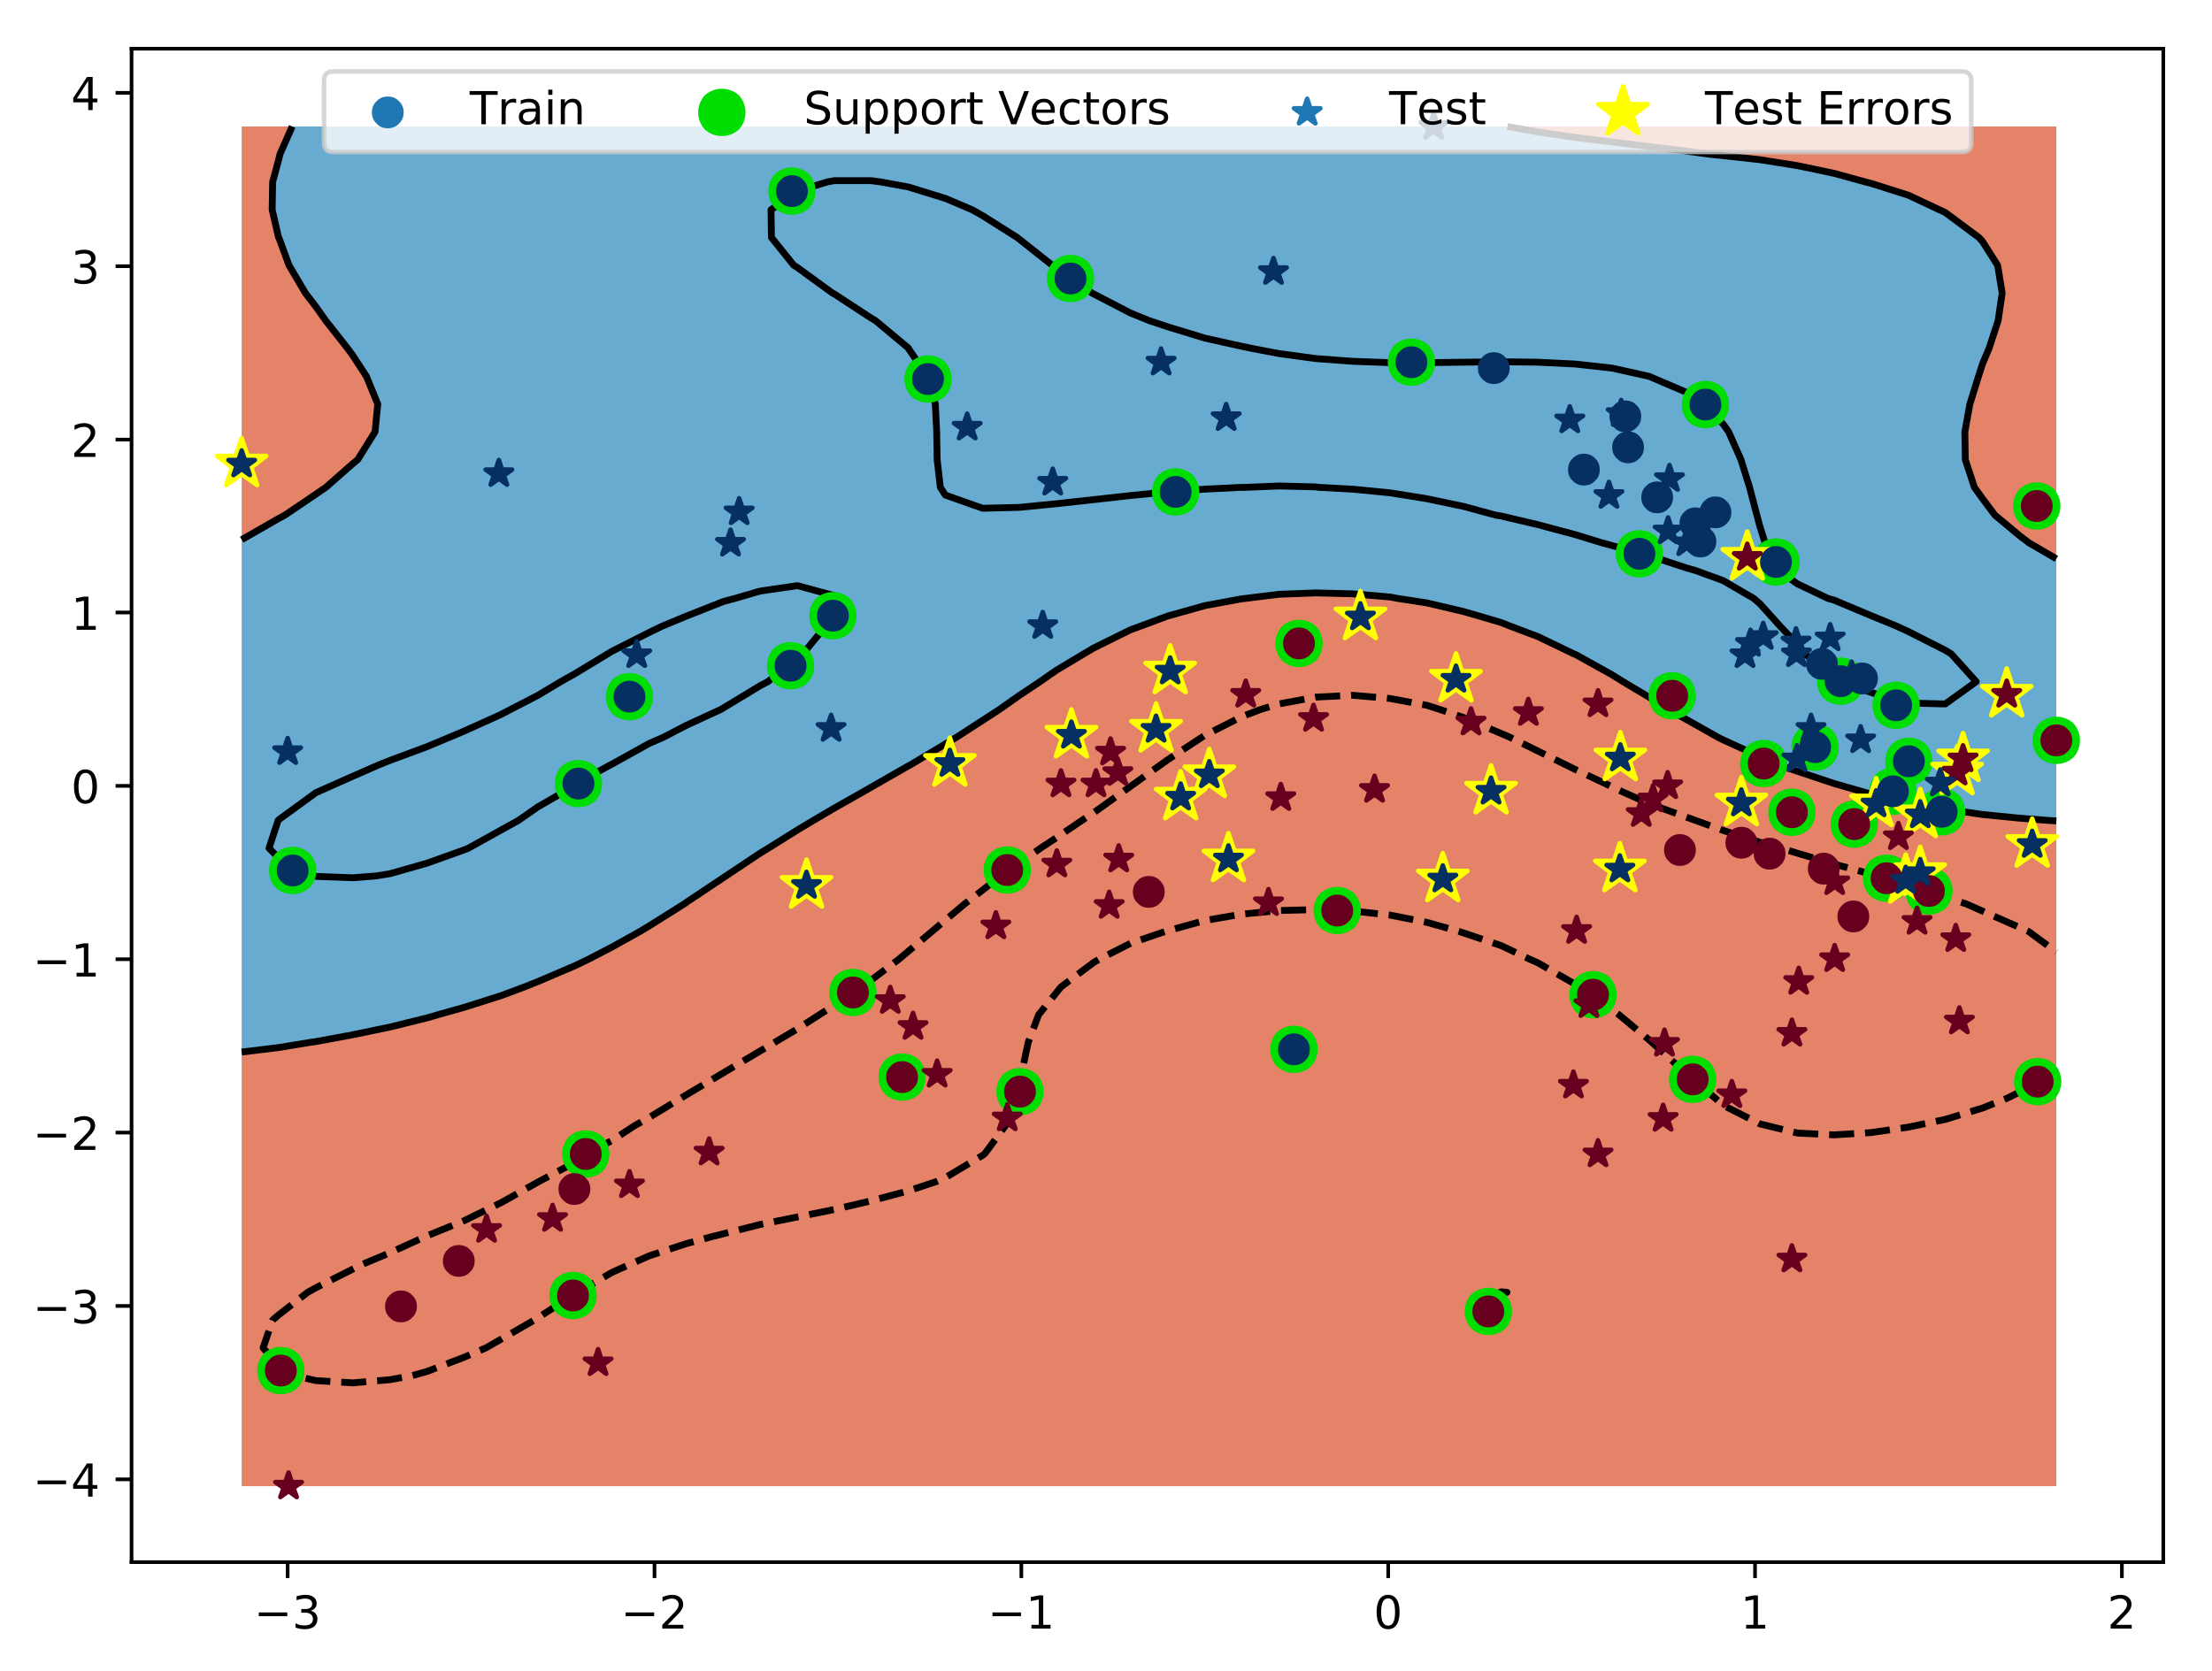 <?xml version="1.0" encoding="utf-8" standalone="no"?>
<!DOCTYPE svg PUBLIC "-//W3C//DTD SVG 1.1//EN" "http://www.w3.org/Graphics/SVG/1.1/DTD/svg11.dtd">
<svg height="367.2pt" version="1.1" viewBox="0 0 486.0 367.2" width="486.0pt" xmlns="http://www.w3.org/2000/svg" xmlns:xlink="http://www.w3.org/1999/xlink">
<defs>
<style type="text/css"> *{stroke-linecap:butt;stroke-linejoin:round;}
</style>
</defs>
<g >
<g >
<path d="M 0 367.2  L 486.0 367.2  L 486.0 0  L 0 0  z " style="fill:#ffffff;"/>
<g >
<path d="M 28.9 343.3  L 475.3 343.3  L 475.3 10.7  L 28.9 10.7  z " style="fill:#ffffff;"/>
<path clip-path="url(#a)" d="M 61.3 326.6  L 69.4 326.6  L 77.5 326.6  L 85.7 326.6  L 93.8 326.6  L 101.9 326.6  L 110.1 326.6  L 118.2 326.6  L 126.4 326.6  L 134.5 326.6  L 142.6 326.6  L 150.8 326.6  L 158.9 326.6  L 167.0 326.6  L 175.2 326.6  L 183.3 326.6  L 191.4 326.6  L 199.6 326.6  L 207.7 326.6  L 215.9 326.6  L 224.0 326.6  L 232.1 326.6  L 240.3 326.6  L 248.4 326.6  L 256.5 326.6  L 264.7 326.6  L 272.8 326.6  L 281.0 326.6  L 289.1 326.6  L 297.2 326.6  L 305.4 326.6  L 313.5 326.6  L 321.6 326.6  L 329.8 326.6  L 337.9 326.6  L 346.1 326.6  L 354.2 326.6  L 362.3 326.6  L 370.5 326.6  L 378.6 326.6  L 386.7 326.6  L 394.9 326.6  L 403.0 326.6  L 411.1 326.6  L 419.3 326.6  L 427.4 326.6  L 435.6 326.6  L 443.7 326.6  L 451.8 326.6  L 451.8 320.6  L 451.8 314.5  L 451.8 308.4  L 451.8 302.3  L 451.8 296.2  L 451.8 290.1  L 451.8 284.0  L 451.8 277.9  L 451.8 271.8  L 451.8 265.7  L 451.8 259.6  L 451.8 253.5  L 451.8 247.4  L 451.8 241.3  L 451.8 235.2  L 451.8 229.1  L 451.8 223.0  L 451.8 216.9  L 451.8 210.8  L 451.8 204.7  L 451.8 198.6  L 451.8 192.5  L 451.8 186.4  L 451.8 180.4  L 450.1 180.3  L 443.7 179.8  L 435.6 179.0  L 427.4 177.8  L 419.3 176.3  L 411.1 174.5  L 410.0 174.2  L 403.0 172.2  L 394.9 169.5  L 390.9 168.1  L 386.7 166.3  L 378.6 162.6  L 377.4 162.0  L 370.5 158.1  L 366.6 155.9  L 362.3 153.2  L 356.6 149.8  L 354.2 148.3  L 346.1 143.8  L 345.8 143.7  L 337.9 139.9  L 331.8 137.6  L 329.8 136.8  L 321.6 134.4  L 313.5 132.5  L 307.0 131.5  L 305.4 131.2  L 297.2 130.5  L 289.1 130.3  L 281.0 130.6  L 273.7 131.5  L 272.8 131.6  L 264.7 133.1  L 256.5 135.4  L 250.6 137.6  L 248.4 138.4  L 240.3 142.4  L 238.1 143.7  L 232.1 147.3  L 228.5 149.8  L 224.0 152.8  L 219.6 155.9  L 215.9 158.3  L 210.2 162.0  L 207.7 163.5  L 200.0 168.1  L 199.6 168.3  L 191.4 173.0  L 189.3 174.2  L 183.3 177.6  L 178.7 180.3  L 175.2 182.4  L 168.8 186.4  L 167.0 187.5  L 159.5 192.5  L 158.9 192.9  L 150.8 198.3  L 150.4 198.6  L 142.6 203.5  L 140.6 204.7  L 134.5 208.1  L 129.3 210.8  L 126.4 212.2  L 118.2 215.7  L 115.2 216.9  L 110.1 218.8  L 101.9 221.4  L 96.2 223.0  L 93.8 223.7  L 85.7 225.7  L 77.5 227.4  L 69.4 228.9  L 68.0 229.1  L 61.3 230.2  L 53.1 231.2  L 53.1 235.2  L 53.1 241.3  L 53.1 247.4  L 53.1 253.5  L 53.1 259.6  L 53.1 265.7  L 53.1 271.8  L 53.1 277.9  L 53.1 284.0  L 53.1 290.1  L 53.1 296.2  L 53.1 302.3  L 53.1 308.4  L 53.1 314.5  L 53.1 320.6  L 53.1 326.6  z " style="fill:#e58368;"/>
<path clip-path="url(#a)" d="M 451.8 122.8  L 451.8 119.3  L 451.8 113.2  L 451.8 107.1  L 451.8 101.0  L 451.8 94.9  L 451.8 88.8  L 451.8 82.7  L 451.8 76.6  L 451.8 70.5  L 451.8 64.4  L 451.8 58.3  L 451.8 52.2  L 451.8 46.1  L 451.8 40.0  L 451.8 33.9  L 451.8 27.8  L 443.7 27.8  L 435.6 27.8  L 427.4 27.8  L 419.3 27.8  L 411.1 27.8  L 403.0 27.8  L 394.9 27.8  L 386.7 27.8  L 378.6 27.8  L 370.5 27.8  L 362.3 27.8  L 354.2 27.8  L 346.1 27.8  L 337.9 27.8  L 331.2 27.8  L 337.9 29.0  L 346.1 30.2  L 354.2 31.2  L 362.3 32.2  L 370.5 33.2  L 375.6 33.9  L 378.6 34.2  L 386.7 35.1  L 394.9 36.4  L 403.0 38.1  L 409.9 40.0  L 411.1 40.3  L 419.3 42.9  L 426.1 46.1  L 427.4 46.7  L 434.8 52.2  L 435.6 53.1  L 438.9 58.3  L 439.9 64.4  L 439.0 70.5  L 437.0 76.6  L 435.6 79.9  L 434.7 82.7  L 432.8 88.8  L 431.7 94.9  L 431.8 101.0  L 433.8 107.1  L 435.6 109.6  L 438.3 113.2  L 443.7 117.7  L 445.8 119.3  z " style="fill:#e58368;"/>
<path clip-path="url(#a)" d="M 61.3 113.9  L 62.6 113.2  L 69.4 108.6  L 71.6 107.1  L 77.5 101.9  L 78.6 101.0  L 82.4 94.9  L 83.0 88.8  L 80.5 82.7  L 77.5 78.1  L 76.4 76.6  L 71.6 70.5  L 69.4 67.4  L 67.1 64.4  L 63.5 58.3  L 61.3 52.3  L 61.2 52.2  L 59.8 46.1  L 59.9 40.0  L 61.3 34.8  L 61.5 33.9  L 64.2 27.8  L 61.3 27.8  L 53.1 27.8  L 53.1 33.9  L 53.1 40.0  L 53.1 46.1  L 53.1 52.2  L 53.1 58.3  L 53.1 64.4  L 53.1 70.5  L 53.1 76.6  L 53.1 82.7  L 53.1 88.8  L 53.1 94.9  L 53.1 101.0  L 53.1 107.1  L 53.1 113.2  L 53.1 118.6  z " style="fill:#e58368;"/>
<path clip-path="url(#a)" d="M 61.3 230.2  L 68.0 229.1  L 69.4 228.9  L 77.5 227.4  L 85.7 225.7  L 93.8 223.7  L 96.2 223.0  L 101.9 221.4  L 110.1 218.8  L 115.2 216.9  L 118.2 215.7  L 126.4 212.2  L 129.3 210.8  L 134.5 208.1  L 140.6 204.7  L 142.6 203.5  L 150.4 198.6  L 150.8 198.3  L 158.9 192.9  L 159.5 192.5  L 167.0 187.5  L 168.8 186.4  L 175.2 182.4  L 178.7 180.3  L 183.3 177.6  L 189.3 174.2  L 191.4 173.0  L 199.6 168.3  L 200.0 168.1  L 207.7 163.5  L 210.2 162.0  L 215.9 158.3  L 219.6 155.9  L 224.0 152.8  L 228.5 149.8  L 232.1 147.3  L 238.1 143.7  L 240.3 142.4  L 248.4 138.4  L 250.6 137.6  L 256.5 135.4  L 264.7 133.1  L 272.8 131.6  L 273.7 131.5  L 281.0 130.6  L 289.1 130.3  L 297.2 130.5  L 305.4 131.2  L 307.0 131.5  L 313.5 132.5  L 321.6 134.4  L 329.8 136.8  L 331.8 137.6  L 337.9 139.9  L 345.8 143.7  L 346.1 143.8  L 354.2 148.3  L 356.6 149.8  L 362.3 153.2  L 366.6 155.9  L 370.5 158.1  L 377.4 162.0  L 378.6 162.6  L 386.7 166.3  L 390.9 168.1  L 394.9 169.5  L 403.0 172.2  L 410.0 174.2  L 411.1 174.5  L 419.3 176.3  L 427.4 177.8  L 435.6 179.0  L 443.7 179.8  L 450.1 180.3  L 451.8 180.4  L 451.8 180.3  L 451.8 174.2  L 451.8 168.1  L 451.8 162.0  L 451.8 155.9  L 451.8 149.8  L 451.8 143.7  L 451.8 137.6  L 451.8 131.5  L 451.8 125.4  L 451.8 122.8  L 445.8 119.3  L 443.7 117.7  L 438.3 113.2  L 435.6 109.6  L 433.8 107.1  L 431.8 101.0  L 431.7 94.9  L 432.8 88.8  L 434.7 82.7  L 435.6 79.9  L 437.0 76.6  L 439.0 70.5  L 439.9 64.4  L 438.9 58.3  L 435.6 53.1  L 434.8 52.2  L 427.4 46.7  L 426.1 46.1  L 419.3 42.9  L 411.1 40.3  L 409.9 40.0  L 403.0 38.1  L 394.9 36.4  L 386.7 35.1  L 378.6 34.2  L 375.6 33.9  L 370.5 33.2  L 362.3 32.2  L 354.2 31.2  L 346.1 30.2  L 337.9 29.0  L 331.2 27.8  L 329.8 27.8  L 321.6 27.8  L 313.5 27.8  L 305.4 27.8  L 297.2 27.8  L 289.1 27.8  L 281.0 27.8  L 272.8 27.8  L 264.7 27.8  L 256.5 27.8  L 248.4 27.8  L 240.3 27.8  L 232.1 27.8  L 224.0 27.8  L 215.9 27.8  L 207.7 27.8  L 199.6 27.8  L 191.4 27.8  L 183.3 27.8  L 175.2 27.8  L 167.0 27.8  L 158.9 27.8  L 150.8 27.8  L 142.6 27.8  L 134.5 27.8  L 126.4 27.8  L 118.2 27.8  L 110.1 27.8  L 101.9 27.8  L 93.8 27.8  L 85.7 27.8  L 77.5 27.8  L 69.4 27.8  L 64.2 27.8  L 61.5 33.9  L 61.3 34.8  L 59.9 40.0  L 59.8 46.1  L 61.2 52.2  L 61.3 52.3  L 63.5 58.3  L 67.1 64.4  L 69.4 67.4  L 71.6 70.5  L 76.4 76.6  L 77.5 78.1  L 80.5 82.7  L 83.0 88.8  L 82.4 94.9  L 78.6 101.0  L 77.5 101.9  L 71.6 107.1  L 69.4 108.6  L 62.6 113.2  L 61.3 113.9  L 53.1 118.6  L 53.1 119.3  L 53.1 125.4  L 53.1 131.5  L 53.1 137.6  L 53.1 143.7  L 53.1 149.8  L 53.1 155.9  L 53.1 162.0  L 53.1 168.1  L 53.1 174.2  L 53.1 180.3  L 53.1 186.4  L 53.1 192.5  L 53.1 198.6  L 53.1 204.7  L 53.1 210.8  L 53.1 216.9  L 53.1 223.0  L 53.1 229.1  L 53.1 231.2  z " style="fill:#68abd0;"/>
<path clip-path="url(#a)" d="M 451.8 234.7  L 451.3 235.2  L 443.7 240.0  L 441.1 241.3  L 435.6 243.5  L 427.4 246.0  L 419.3 247.7  L 411.1 248.9  L 403.0 249.4  L 394.9 249.0  L 386.7 247.0  L 378.6 242.9  L 376.8 241.3  L 370.5 236.0  L 369.7 235.2  L 362.3 228.5  L 355.7 223.0  L 346.1 216.3  L 337.9 211.6  L 336.1 210.8  L 329.8 207.8  L 320.6 204.7  L 313.5 202.7  L 305.4 201.1  L 297.2 200.2  L 289.1 199.9  L 281.0 200.1  L 272.8 200.9  L 264.7 202.3  L 256.0 204.7  L 248.4 207.3  L 241.5 210.8  L 240.3 211.5  L 233.1 216.9  L 228.2 223.0  L 225.9 229.1  L 223.3 241.3  L 220.9 247.4  L 216.4 253.5  L 215.9 253.9  L 207.7 258.8  L 205.9 259.6  L 199.6 261.7  L 191.4 263.9  L 183.3 265.8  L 167.0 269.1  L 156.3 271.8  L 150.8 273.3  L 142.6 276.0  L 134.5 279.6  L 126.4 284.3  L 117.4 290.1  L 106.8 296.2  L 101.9 298.3  L 93.8 301.4  L 90.6 302.3  L 85.7 303.2  L 77.5 303.9  L 69.4 303.4  L 64.5 302.3  L 61.3 300.3  L 57.8 296.2  L 59.9 290.1  L 61.3 288.9  L 67.6 284.0  L 69.4 283.0  L 79.5 277.9  L 85.7 275.3  L 93.8 271.6  L 101.9 268.3  L 107.2 265.7  L 110.1 264.3  L 118.5 259.6  L 126.4 255.4  L 129.1 253.5  L 134.5 250.6  L 139.4 247.4  L 142.6 245.6  L 150.8 240.6  L 175.2 226.1  L 183.3 220.9  L 189.4 216.9  L 197.5 210.8  L 212.0 198.6  L 215.9 195.6  L 219.8 192.5  L 224.0 189.7  L 228.6 186.4  L 232.1 184.1  L 237.7 180.3  L 240.3 178.6  L 256.5 167.0  L 264.7 161.6  L 272.8 157.5  L 277.0 155.9  L 281.0 154.7  L 289.1 153.2  L 297.2 152.8  L 305.4 153.5  L 313.5 155.0  L 316.3 155.9  L 321.6 157.7  L 331.7 162.0  L 346.1 169.1  L 356.9 174.2  L 362.3 176.6  L 378.6 182.5  L 386.7 185.1  L 391.3 186.4  L 394.9 187.5  L 403.0 189.9  L 412.6 192.5  L 419.3 194.7  L 431.9 198.6  L 445.7 204.7  L 451.8 209.2  L 451.8 209.2  " style="fill:none;stroke:#000000;stroke-dasharray:5.5,2.4;stroke-dashoffset:0;stroke-width:1.5;"/>
<path clip-path="url(#a)" d="M 329.8 284.3  L 329.6 284.0  L 329.8 283.9  L 331.1 284.0  L 329.8 284.3  " style="fill:none;stroke:#000000;stroke-dasharray:5.5,2.4;stroke-dashoffset:0;stroke-width:1.5;"/>
<path clip-path="url(#a)" d="M 53.1 231.2  L 61.3 230.2  L 68.0 229.1  L 69.4 228.9  L 77.5 227.4  L 85.7 225.7  L 93.8 223.7  L 96.2 223.0  L 101.9 221.4  L 110.1 218.8  L 115.2 216.9  L 118.2 215.7  L 126.4 212.2  L 129.3 210.8  L 134.5 208.1  L 140.6 204.7  L 142.6 203.5  L 150.4 198.6  L 150.8 198.3  L 158.9 192.9  L 159.5 192.5  L 167.0 187.5  L 168.8 186.4  L 175.2 182.4  L 178.7 180.3  L 183.3 177.6  L 189.3 174.2  L 191.4 173.0  L 199.6 168.3  L 200.0 168.1  L 207.7 163.5  L 210.2 162.0  L 215.9 158.3  L 219.6 155.9  L 224.0 152.8  L 228.5 149.8  L 232.1 147.3  L 238.1 143.7  L 240.3 142.4  L 248.4 138.4  L 250.6 137.6  L 256.5 135.4  L 264.7 133.1  L 272.8 131.6  L 273.7 131.5  L 281.0 130.6  L 289.1 130.3  L 297.2 130.5  L 305.4 131.2  L 307.0 131.5  L 313.5 132.5  L 321.6 134.4  L 329.8 136.8  L 331.8 137.6  L 337.9 139.9  L 345.8 143.7  L 346.1 143.8  L 354.2 148.3  L 356.6 149.8  L 362.3 153.2  L 366.6 155.9  L 370.5 158.1  L 377.4 162.0  L 378.6 162.6  L 386.7 166.3  L 390.9 168.1  L 394.9 169.5  L 403.0 172.2  L 410.0 174.2  L 411.1 174.5  L 419.3 176.3  L 427.4 177.8  L 435.6 179.0  L 443.7 179.8  L 450.1 180.3  L 451.8 180.4  " style="fill:none;stroke:#000000;stroke-width:1.5;"/>
<path clip-path="url(#a)" d="M 451.8 122.8  L 445.8 119.3  L 443.7 117.7  L 438.3 113.2  L 435.6 109.6  L 433.8 107.1  L 431.8 101.0  L 431.7 94.9  L 432.8 88.8  L 434.7 82.7  L 435.6 79.9  L 437.0 76.6  L 439.0 70.5  L 439.9 64.4  L 438.9 58.3  L 435.6 53.1  L 434.8 52.2  L 427.4 46.7  L 426.1 46.1  L 419.3 42.9  L 411.1 40.3  L 409.9 40.0  L 403.0 38.1  L 394.9 36.4  L 386.7 35.1  L 378.6 34.2  L 375.6 33.9  L 370.5 33.2  L 362.3 32.2  L 354.2 31.2  L 346.1 30.2  L 337.9 29.0  L 331.2 27.8  " style="fill:none;stroke:#000000;stroke-width:1.5;"/>
<path clip-path="url(#a)" d="M 64.2 27.8  L 61.5 33.9  L 61.3 34.8  L 59.9 40.0  L 59.8 46.1  L 61.2 52.2  L 61.3 52.3  L 63.5 58.3  L 67.1 64.4  L 69.4 67.4  L 71.6 70.5  L 76.4 76.6  L 77.5 78.1  L 80.5 82.7  L 83.0 88.8  L 82.4 94.9  L 78.6 101.0  L 77.5 101.9  L 71.6 107.1  L 69.4 108.6  L 62.6 113.2  L 61.3 113.9  L 53.1 118.6  " style="fill:none;stroke:#000000;stroke-width:1.5;"/>
<path clip-path="url(#a)" d="M 69.4 192.6  L 77.5 192.9  L 82.6 192.5  L 85.7 192.0  L 93.8 189.7  L 101.9 186.8  L 102.9 186.4  L 110.1 182.4  L 113.9 180.3  L 118.2 177.3  L 123.6 174.2  L 126.4 172.3  L 134.1 168.1  L 134.5 167.9  L 142.6 163.4  L 145.8 162.0  L 150.8 159.4  L 158.4 155.9  L 158.9 155.6  L 167.0 150.7  L 168.7 149.8  L 175.2 144.6  L 176.4 143.7  L 181.4 137.6  L 183.3 132.2  L 183.6 131.5  L 183.3 130.9  L 175.2 128.7  L 167.0 129.9  L 161.5 131.5  L 158.9 132.2  L 150.8 135.4  L 145.5 137.6  L 142.6 139.0  L 134.5 143.1  L 133.5 143.7  L 126.4 148.0  L 123.2 149.8  L 118.2 152.8  L 112.2 155.9  L 110.1 157.0  L 101.9 160.7  L 98.8 162.0  L 93.8 164.1  L 85.7 167.1  L 83.2 168.1  L 77.5 170.6  L 69.4 174.2  L 69.4 174.2  L 61.3 180.1  L 61.1 180.3  L 59.1 186.4  L 61.3 188.6  L 68.6 192.5  L 69.4 192.6  " style="fill:none;stroke:#000000;stroke-width:1.5;"/>
<path clip-path="url(#a)" d="M 411.1 152.2  L 419.3 154.5  L 427.4 154.7  L 434.2 149.8  L 428.7 143.7  L 427.4 142.9  L 419.3 138.8  L 416.7 137.6  L 411.1 135.3  L 403.0 131.9  L 401.6 131.5  L 394.9 128.3  L 390.8 125.4  L 387.8 119.3  L 386.7 115.8  L 386.0 113.2  L 384.4 107.1  L 382.5 101.0  L 379.8 94.9  L 378.6 93.2  L 374.3 88.8  L 370.5 86.2  L 362.3 82.7  L 362.3 82.7  L 354.2 80.9  L 346.1 80.0  L 337.9 79.6  L 329.8 79.5  L 321.6 79.6  L 313.5 79.7  L 305.4 79.7  L 297.2 79.4  L 289.1 78.8  L 281.0 77.7  L 275.2 76.6  L 272.8 76.1  L 264.7 74.3  L 256.5 71.8  L 252.6 70.5  L 248.4 68.8  L 240.3 64.6  L 239.9 64.4  L 232.1 59.0  L 231.2 58.3  L 224.0 52.6  L 223.5 52.2  L 215.9 47.4  L 213.6 46.1  L 207.7 43.6  L 199.6 41.1  L 193.6 40.0  L 191.4 39.7  L 183.3 39.7  L 181.7 40.0  L 175.2 42.0  L 169.4 46.1  L 169.5 52.2  L 174.4 58.3  L 175.2 58.8  L 182.9 64.4  L 183.3 64.6  L 191.4 69.9  L 192.4 70.5  L 199.6 76.5  L 199.6 76.6  L 203.8 82.7  L 205.5 88.8  L 205.8 94.9  L 205.9 101.0  L 206.6 107.1  L 207.7 108.8  L 215.9 111.7  L 224.0 111.5  L 232.1 110.7  L 240.3 109.8  L 248.4 108.9  L 256.5 108.1  L 264.7 107.5  L 272.8 107.1  L 273.7 107.1  L 281.0 106.8  L 289.1 107.0  L 289.7 107.1  L 297.2 107.5  L 305.4 108.3  L 313.5 109.6  L 321.6 111.3  L 328.6 113.2  L 329.8 113.4  L 337.9 115.3  L 346.1 117.5  L 352.0 119.3  L 354.2 119.9  L 362.3 122.1  L 370.5 124.8  L 372.6 125.4  L 378.6 127.6  L 385.3 131.5  L 386.7 132.7  L 391.1 137.6  L 394.9 141.6  L 396.5 143.7  L 403.0 148.4  L 404.9 149.8  L 411.1 152.2  " style="fill:none;stroke:#000000;stroke-width:1.5;"/>
<defs>
<path d="M 0 4.7  C 1.3 4.7 2.5 4.2 3.4 3.4  C 4.2 2.5 4.7 1.3 4.7 0  C 4.7 -1.3 4.2 -2.5 3.4 -3.4  C 2.5 -4.2 1.3 -4.7 0 -4.7  C -1.3 -4.7 -2.5 -4.2 -3.4 -3.4  C -4.2 -2.5 -4.7 -1.3 -4.7 0  C -4.7 1.3 -4.2 2.5 -3.4 3.4  C -2.5 4.2 -1.3 4.7 0 4.7  z " id="d" style="stroke:#00dd00;"/>
</defs>
<g clip-path="url(#a)">
<use style="fill:#00dd00;stroke:#00dd00;" x="447.5" xlink:href="#d" y="111.2"/>
<use style="fill:#00dd00;stroke:#00dd00;" x="404.4" xlink:href="#d" y="149.7"/>
<use style="fill:#00dd00;stroke:#00dd00;" x="451.8" xlink:href="#d" y="162.7"/>
<use style="fill:#00dd00;stroke:#00dd00;" x="224.1" xlink:href="#d" y="239.9"/>
<use style="fill:#00dd00;stroke:#00dd00;" x="398.8" xlink:href="#d" y="164.2"/>
<use style="fill:#00dd00;stroke:#00dd00;" x="310.1" xlink:href="#d" y="79.6"/>
<use style="fill:#00dd00;stroke:#00dd00;" x="128.7" xlink:href="#d" y="253.6"/>
<use style="fill:#00dd00;stroke:#00dd00;" x="415.9" xlink:href="#d" y="173.9"/>
<use style="fill:#00dd00;stroke:#00dd00;" x="61.7" xlink:href="#d" y="301.2"/>
<use style="fill:#00dd00;stroke:#00dd00;" x="407.4" xlink:href="#d" y="181.1"/>
<use style="fill:#00dd00;stroke:#00dd00;" x="221.3" xlink:href="#d" y="191.2"/>
<use style="fill:#00dd00;stroke:#00dd00;" x="198.2" xlink:href="#d" y="236.7"/>
<use style="fill:#00dd00;stroke:#00dd00;" x="447.7" xlink:href="#d" y="237.7"/>
<use style="fill:#00dd00;stroke:#00dd00;" x="414.5" xlink:href="#d" y="193.0"/>
<use style="fill:#00dd00;stroke:#00dd00;" x="173.7" xlink:href="#d" y="146.3"/>
<use style="fill:#00dd00;stroke:#00dd00;" x="419.4" xlink:href="#d" y="167.3"/>
<use style="fill:#00dd00;stroke:#00dd00;" x="374.7" xlink:href="#d" y="88.9"/>
<use style="fill:#00dd00;stroke:#00dd00;" x="203.9" xlink:href="#d" y="83.3"/>
<use style="fill:#00dd00;stroke:#00dd00;" x="138.3" xlink:href="#d" y="153.1"/>
<use style="fill:#00dd00;stroke:#00dd00;" x="387.5" xlink:href="#d" y="167.8"/>
<use style="fill:#00dd00;stroke:#00dd00;" x="327.0" xlink:href="#d" y="288.2"/>
<use style="fill:#00dd00;stroke:#00dd00;" x="423.8" xlink:href="#d" y="195.8"/>
<use style="fill:#00dd00;stroke:#00dd00;" x="235.2" xlink:href="#d" y="61.2"/>
<use style="fill:#00dd00;stroke:#00dd00;" x="64.3" xlink:href="#d" y="191.3"/>
<use style="fill:#00dd00;stroke:#00dd00;" x="416.6" xlink:href="#d" y="155.0"/>
<use style="fill:#00dd00;stroke:#00dd00;" x="393.7" xlink:href="#d" y="178.5"/>
<use style="fill:#00dd00;stroke:#00dd00;" x="426.6" xlink:href="#d" y="178.4"/>
<use style="fill:#00dd00;stroke:#00dd00;" x="127.1" xlink:href="#d" y="172.2"/>
<use style="fill:#00dd00;stroke:#00dd00;" x="360.2" xlink:href="#d" y="121.7"/>
<use style="fill:#00dd00;stroke:#00dd00;" x="390.2" xlink:href="#d" y="123.5"/>
<use style="fill:#00dd00;stroke:#00dd00;" x="125.9" xlink:href="#d" y="284.7"/>
<use style="fill:#00dd00;stroke:#00dd00;" x="293.8" xlink:href="#d" y="200.1"/>
<use style="fill:#00dd00;stroke:#00dd00;" x="174.0" xlink:href="#d" y="42.0"/>
<use style="fill:#00dd00;stroke:#00dd00;" x="371.9" xlink:href="#d" y="237.2"/>
<use style="fill:#00dd00;stroke:#00dd00;" x="258.3" xlink:href="#d" y="108.1"/>
<use style="fill:#00dd00;stroke:#00dd00;" x="367.4" xlink:href="#d" y="152.9"/>
<use style="fill:#00dd00;stroke:#00dd00;" x="285.4" xlink:href="#d" y="141.4"/>
<use style="fill:#00dd00;stroke:#00dd00;" x="187.4" xlink:href="#d" y="218.1"/>
<use style="fill:#00dd00;stroke:#00dd00;" x="284.3" xlink:href="#d" y="230.6"/>
<use style="fill:#00dd00;stroke:#00dd00;" x="183.0" xlink:href="#d" y="135.3"/>
<use style="fill:#00dd00;stroke:#00dd00;" x="350.0" xlink:href="#d" y="218.6"/>
</g>
</g>
<g >
<defs>
<path d="M 0 -5.7  L -1.3 -1.8  L -5.4 -1.8  L -2.1 0.7  L -3.4 4.6  L -0 2.2  L 3.4 4.6  L 2.1 0.7  L 5.4 -1.8  L 1.3 -1.8  z " id="e" style="stroke:#ffff00;"/>
</defs>
<g clip-path="url(#a)">
<use style="fill:#ffff00;stroke:#ffff00;" x="265.7" xlink:href="#e" y="170.3"/>
<use style="fill:#ffff00;stroke:#ffff00;" x="446.5" xlink:href="#e" y="185.6"/>
<use style="fill:#ffff00;stroke:#ffff00;" x="259.4" xlink:href="#e" y="175.2"/>
<use style="fill:#ffff00;stroke:#ffff00;" x="418.7" xlink:href="#e" y="193.5"/>
<use style="fill:#ffff00;stroke:#ffff00;" x="421.9" xlink:href="#e" y="191.8"/>
<use style="fill:#ffff00;stroke:#ffff00;" x="440.9" xlink:href="#e" y="152.6"/>
<use style="fill:#ffff00;stroke:#ffff00;" x="383.9" xlink:href="#e" y="122.5"/>
<use style="fill:#ffff00;stroke:#ffff00;" x="319.9" xlink:href="#e" y="149.3"/>
<use style="fill:#ffff00;stroke:#ffff00;" x="382.6" xlink:href="#e" y="176.5"/>
<use style="fill:#ffff00;stroke:#ffff00;" x="208.7" xlink:href="#e" y="167.8"/>
<use style="fill:#ffff00;stroke:#ffff00;" x="355.9" xlink:href="#e" y="191.0"/>
<use style="fill:#ffff00;stroke:#ffff00;" x="53.1" xlink:href="#e" y="102.0"/>
<use style="fill:#ffff00;stroke:#ffff00;" x="356.0" xlink:href="#e" y="166.6"/>
<use style="fill:#ffff00;stroke:#ffff00;" x="257.1" xlink:href="#e" y="147.5"/>
<use style="fill:#ffff00;stroke:#ffff00;" x="269.9" xlink:href="#e" y="188.8"/>
<use style="fill:#ffff00;stroke:#ffff00;" x="298.9" xlink:href="#e" y="135.6"/>
<use style="fill:#ffff00;stroke:#ffff00;" x="412.2" xlink:href="#e" y="176.7"/>
<use style="fill:#ffff00;stroke:#ffff00;" x="430.0" xlink:href="#e" y="169.7"/>
<use style="fill:#ffff00;stroke:#ffff00;" x="235.4" xlink:href="#e" y="161.6"/>
<use style="fill:#ffff00;stroke:#ffff00;" x="421.9" xlink:href="#e" y="179.1"/>
<use style="fill:#ffff00;stroke:#ffff00;" x="317.0" xlink:href="#e" y="193.2"/>
<use style="fill:#ffff00;stroke:#ffff00;" x="327.6" xlink:href="#e" y="173.9"/>
<use style="fill:#ffff00;stroke:#ffff00;" x="177.2" xlink:href="#e" y="194.6"/>
<use style="fill:#ffff00;stroke:#ffff00;" x="431.3" xlink:href="#e" y="166.8"/>
<use style="fill:#ffff00;stroke:#ffff00;" x="254.0" xlink:href="#e" y="160.3"/>
</g>
</g>
<g >
<g >
<g >
<defs>
<path d="M 0 0  L 0 3.5  " id="i" style="stroke:#000000;stroke-width:0.8;"/>
</defs>
<g>
<use style="stroke:#000000;stroke-width:0.8;" x="63.2" xlink:href="#i" y="343.3"/>
</g>
</g>
<g >
<defs>
<path d="M 10.6 35.5  L 73.2 35.5  L 73.2 27.2  L 10.6 27.2  z " id="g" />
<path d="M 40.6 39.3  Q 47.7 37.8 51.6 33  Q 55.6 28.2 55.6 21.2  Q 55.6 10.4 48.2 4.5  Q 40.8 -1.4 27.1 -1.4  Q 22.5 -1.4 17.7 -0.5  Q 12.8 0.4 7.6 2.2  L 7.6 11.7  Q 11.7 9.3 16.6 8.1  Q 21.5 6.9 26.8 6.9  Q 36.1 6.9 40.9 10.5  Q 45.8 14.2 45.8 21.2  Q 45.8 27.6 41.3 31.3  Q 36.8 34.9 28.7 34.9  L 20.2 34.9  L 20.2 43.0  L 29.1 43.0  Q 36.4 43.0 40.2 45.9  Q 44.1 48.8 44.1 54.3  Q 44.1 59.9 40.1 62.9  Q 36.1 65.9 28.7 65.9  Q 24.7 65.9 20.0 65.0  Q 15.4 64.2 9.8 62.3  L 9.8 71.1  Q 15.4 72.7 20.3 73.4  Q 25.2 74.2 29.6 74.2  Q 40.8 74.2 47.4 69.1  Q 53.9 64.0 53.9 55.3  Q 53.9 49.3 50.4 45.1  Q 47.0 40.9 40.6 39.3  z " id="p" />
</defs>
<g transform="translate(55.8 357.9)scale(0.1 -0.1)">
<use xlink:href="#g"/>
<use x="83.8" xlink:href="#p"/>
</g>
</g>
</g>
<g >
<g >
<g>
<use style="stroke:#000000;stroke-width:0.8;" x="143.8" xlink:href="#i" y="343.3"/>
</g>
</g>
<g >
<defs>
<path d="M 19.2 8.3  L 53.6 8.3  L 53.6 0  L 7.3 0  L 7.3 8.3  Q 12.9 14.1 22.6 23.9  Q 32.3 33.7 34.8 36.5  Q 39.5 41.8 41.4 45.5  Q 43.3 49.2 43.3 52.8  Q 43.3 58.6 39.2 62.2  Q 35.2 65.9 28.6 65.9  Q 24.0 65.9 18.8 64.3  Q 13.7 62.7 7.8 59.4  L 7.8 69.4  Q 13.8 71.8 18.9 73  Q 24.1 74.2 28.4 74.2  Q 39.8 74.2 46.5 68.5  Q 53.2 62.9 53.2 53.4  Q 53.2 48.9 51.5 44.9  Q 49.9 40.9 45.4 35.4  Q 44.2 34.0 37.6 27.2  Q 31.1 20.5 19.2 8.3  z " id="m" />
</defs>
<g transform="translate(136.4 357.9)scale(0.1 -0.1)">
<use xlink:href="#g"/>
<use x="83.8" xlink:href="#m"/>
</g>
</g>
</g>
<g >
<g >
<g>
<use style="stroke:#000000;stroke-width:0.8;" x="224.4" xlink:href="#i" y="343.3"/>
</g>
</g>
<g >
<defs>
<path d="M 12.4 8.3  L 28.5 8.3  L 28.5 63.9  L 11.0 60.4  L 11.0 69.4  L 28.4 72.9  L 38.3 72.9  L 38.3 8.3  L 54.4 8.3  L 54.4 0  L 12.4 0  z " id="l" />
</defs>
<g transform="translate(217.0 357.9)scale(0.1 -0.1)">
<use xlink:href="#g"/>
<use x="83.8" xlink:href="#l"/>
</g>
</g>
</g>
<g >
<g >
<g>
<use style="stroke:#000000;stroke-width:0.8;" x="305.0" xlink:href="#i" y="343.3"/>
</g>
</g>
<g >
<defs>
<path d="M 31.8 66.4  Q 24.2 66.4 20.3 58.9  Q 16.5 51.4 16.5 36.4  Q 16.5 21.4 20.3 13.9  Q 24.2 6.4 31.8 6.4  Q 39.5 6.4 43.3 13.9  Q 47.1 21.4 47.1 36.4  Q 47.1 51.4 43.3 58.9  Q 39.5 66.4 31.8 66.4  z M 31.8 74.2  Q 44.0 74.2 50.5 64.5  Q 57.0 54.8 57.0 36.4  Q 57.0 18.0 50.5 8.3  Q 44.0 -1.4 31.8 -1.4  Q 19.5 -1.4 13.1 8.3  Q 6.6 18.0 6.6 36.4  Q 6.6 54.8 13.1 64.5  Q 19.5 74.2 31.8 74.2  z " id="t" />
</defs>
<g transform="translate(301.8 357.9)scale(0.1 -0.1)">
<use xlink:href="#t"/>
</g>
</g>
</g>
<g >
<g >
<g>
<use style="stroke:#000000;stroke-width:0.8;" x="385.6" xlink:href="#i" y="343.3"/>
</g>
</g>
<g >
<g transform="translate(382.4 357.9)scale(0.1 -0.1)">
<use xlink:href="#l"/>
</g>
</g>
</g>
<g >
<g >
<g>
<use style="stroke:#000000;stroke-width:0.8;" x="466.2" xlink:href="#i" y="343.3"/>
</g>
</g>
<g >
<g transform="translate(463.0 357.9)scale(0.1 -0.1)">
<use xlink:href="#m"/>
</g>
</g>
</g>
</g>
<g >
<g >
<g >
<defs>
<path d="M 0 0  L -3.5 0  " id="f" style="stroke:#000000;stroke-width:0.8;"/>
</defs>
<g>
<use style="stroke:#000000;stroke-width:0.8;" x="28.9" xlink:href="#f" y="325.1"/>
</g>
</g>
<g >
<defs>
<path d="M 37.8 64.3  L 12.9 25.4  L 37.8 25.4  z M 35.2 72.9  L 47.6 72.9  L 47.6 25.4  L 58.0 25.4  L 58.0 17.2  L 47.6 17.2  L 47.6 0  L 37.8 0  L 37.8 17.2  L 4.9 17.2  L 4.9 26.7  z " id="u" />
</defs>
<g transform="translate(7.2 328.9)scale(0.1 -0.1)">
<use xlink:href="#g"/>
<use x="83.8" xlink:href="#u"/>
</g>
</g>
</g>
<g >
<g >
<g>
<use style="stroke:#000000;stroke-width:0.8;" x="28.9" xlink:href="#f" y="287.0"/>
</g>
</g>
<g >
<g transform="translate(7.2 290.8)scale(0.1 -0.1)">
<use xlink:href="#g"/>
<use x="83.8" xlink:href="#p"/>
</g>
</g>
</g>
<g >
<g >
<g>
<use style="stroke:#000000;stroke-width:0.8;" x="28.9" xlink:href="#f" y="248.9"/>
</g>
</g>
<g >
<g transform="translate(7.2 252.7)scale(0.1 -0.1)">
<use xlink:href="#g"/>
<use x="83.8" xlink:href="#m"/>
</g>
</g>
</g>
<g >
<g >
<g>
<use style="stroke:#000000;stroke-width:0.8;" x="28.9" xlink:href="#f" y="210.8"/>
</g>
</g>
<g >
<g transform="translate(7.2 214.6)scale(0.1 -0.1)">
<use xlink:href="#g"/>
<use x="83.8" xlink:href="#l"/>
</g>
</g>
</g>
<g >
<g >
<g>
<use style="stroke:#000000;stroke-width:0.8;" x="28.9" xlink:href="#f" y="172.7"/>
</g>
</g>
<g >
<g transform="translate(15.6 176.5)scale(0.1 -0.1)">
<use xlink:href="#t"/>
</g>
</g>
</g>
<g >
<g >
<g>
<use style="stroke:#000000;stroke-width:0.8;" x="28.9" xlink:href="#f" y="134.6"/>
</g>
</g>
<g >
<g transform="translate(15.6 138.4)scale(0.1 -0.1)">
<use xlink:href="#l"/>
</g>
</g>
</g>
<g >
<g >
<g>
<use style="stroke:#000000;stroke-width:0.8;" x="28.9" xlink:href="#f" y="96.6"/>
</g>
</g>
<g >
<g transform="translate(15.6 100.4)scale(0.1 -0.1)">
<use xlink:href="#m"/>
</g>
</g>
</g>
<g >
<g >
<g>
<use style="stroke:#000000;stroke-width:0.8;" x="28.9" xlink:href="#f" y="58.5"/>
</g>
</g>
<g >
<g transform="translate(15.6 62.3)scale(0.1 -0.1)">
<use xlink:href="#p"/>
</g>
</g>
</g>
<g >
<g >
<g>
<use style="stroke:#000000;stroke-width:0.8;" x="28.9" xlink:href="#f" y="20.4"/>
</g>
</g>
<g >
<g transform="translate(15.6 24.2)scale(0.1 -0.1)">
<use xlink:href="#u"/>
</g>
</g>
</g>
</g>
<g >
<defs>
<path d="M 0 3  C 0.8 3 1.6 2.7 2.1 2.1  C 2.7 1.6 3 0.8 3 0  C 3 -0.8 2.7 -1.6 2.1 -2.1  C 1.6 -2.7 0.8 -3 0 -3  C -0.8 -3 -1.6 -2.7 -2.1 -2.1  C -2.7 -1.6 -3 -0.8 -3 0  C -3 0.8 -2.7 1.6 -2.1 2.1  C -1.6 2.7 -0.8 3 0 3  z " id="c" />
</defs>
<g clip-path="url(#a)">
<use style="fill:#67001f;stroke:#67001f;" x="447.5" xlink:href="#c" y="111.2"/>
<use style="fill:#053061;stroke:#053061;" x="372.5" xlink:href="#c" y="115.0"/>
<use style="fill:#67001f;stroke:#67001f;" x="388.8" xlink:href="#c" y="187.6"/>
<use style="fill:#67001f;stroke:#67001f;" x="400.7" xlink:href="#c" y="190.9"/>
<use style="fill:#053061;stroke:#053061;" x="404.4" xlink:href="#c" y="149.7"/>
<use style="fill:#67001f;stroke:#67001f;" x="451.8" xlink:href="#c" y="162.7"/>
<use style="fill:#67001f;stroke:#67001f;" x="224.1" xlink:href="#c" y="239.9"/>
<use style="fill:#053061;stroke:#053061;" x="398.8" xlink:href="#c" y="164.2"/>
<use style="fill:#053061;stroke:#053061;" x="310.1" xlink:href="#c" y="79.6"/>
<use style="fill:#67001f;stroke:#67001f;" x="128.7" xlink:href="#c" y="253.6"/>
<use style="fill:#053061;stroke:#053061;" x="415.9" xlink:href="#c" y="173.9"/>
<use style="fill:#67001f;stroke:#67001f;" x="61.7" xlink:href="#c" y="301.2"/>
<use style="fill:#67001f;stroke:#67001f;" x="407.4" xlink:href="#c" y="181.1"/>
<use style="fill:#67001f;stroke:#67001f;" x="221.3" xlink:href="#c" y="191.2"/>
<use style="fill:#053061;stroke:#053061;" x="400.3" xlink:href="#c" y="145.9"/>
<use style="fill:#67001f;stroke:#67001f;" x="198.2" xlink:href="#c" y="236.7"/>
<use style="fill:#67001f;stroke:#67001f;" x="447.7" xlink:href="#c" y="237.7"/>
<use style="fill:#67001f;stroke:#67001f;" x="414.5" xlink:href="#c" y="193.0"/>
<use style="fill:#67001f;stroke:#67001f;" x="407.2" xlink:href="#c" y="201.4"/>
<use style="fill:#053061;stroke:#053061;" x="173.7" xlink:href="#c" y="146.3"/>
<use style="fill:#67001f;stroke:#67001f;" x="252.4" xlink:href="#c" y="196.0"/>
<use style="fill:#053061;stroke:#053061;" x="419.4" xlink:href="#c" y="167.3"/>
<use style="fill:#67001f;stroke:#67001f;" x="100.8" xlink:href="#c" y="277.1"/>
<use style="fill:#053061;stroke:#053061;" x="374.7" xlink:href="#c" y="88.9"/>
<use style="fill:#053061;stroke:#053061;" x="203.9" xlink:href="#c" y="83.3"/>
<use style="fill:#053061;stroke:#053061;" x="138.3" xlink:href="#c" y="153.1"/>
<use style="fill:#67001f;stroke:#67001f;" x="387.5" xlink:href="#c" y="167.8"/>
<use style="fill:#67001f;stroke:#67001f;" x="327.0" xlink:href="#c" y="288.2"/>
<use style="fill:#67001f;stroke:#67001f;" x="423.8" xlink:href="#c" y="195.8"/>
<use style="fill:#053061;stroke:#053061;" x="235.2" xlink:href="#c" y="61.2"/>
<use style="fill:#053061;stroke:#053061;" x="64.3" xlink:href="#c" y="191.3"/>
<use style="fill:#053061;stroke:#053061;" x="416.6" xlink:href="#c" y="155.0"/>
<use style="fill:#67001f;stroke:#67001f;" x="393.7" xlink:href="#c" y="178.5"/>
<use style="fill:#053061;stroke:#053061;" x="426.6" xlink:href="#c" y="178.4"/>
<use style="fill:#053061;stroke:#053061;" x="127.1" xlink:href="#c" y="172.2"/>
<use style="fill:#053061;stroke:#053061;" x="357.1" xlink:href="#c" y="91.5"/>
<use style="fill:#67001f;stroke:#67001f;" x="126.2" xlink:href="#c" y="261.3"/>
<use style="fill:#053061;stroke:#053061;" x="348.0" xlink:href="#c" y="103.2"/>
<use style="fill:#053061;stroke:#053061;" x="360.2" xlink:href="#c" y="121.7"/>
<use style="fill:#053061;stroke:#053061;" x="390.2" xlink:href="#c" y="123.5"/>
<use style="fill:#053061;stroke:#053061;" x="364.1" xlink:href="#c" y="109.3"/>
<use style="fill:#67001f;stroke:#67001f;" x="125.9" xlink:href="#c" y="284.7"/>
<use style="fill:#67001f;stroke:#67001f;" x="293.8" xlink:href="#c" y="200.1"/>
<use style="fill:#053061;stroke:#053061;" x="357.7" xlink:href="#c" y="98.3"/>
<use style="fill:#053061;stroke:#053061;" x="409.1" xlink:href="#c" y="149.1"/>
<use style="fill:#053061;stroke:#053061;" x="373.6" xlink:href="#c" y="119.0"/>
<use style="fill:#67001f;stroke:#67001f;" x="382.6" xlink:href="#c" y="185.2"/>
<use style="fill:#053061;stroke:#053061;" x="174.0" xlink:href="#c" y="42.0"/>
<use style="fill:#67001f;stroke:#67001f;" x="371.9" xlink:href="#c" y="237.2"/>
<use style="fill:#053061;stroke:#053061;" x="258.3" xlink:href="#c" y="108.1"/>
<use style="fill:#67001f;stroke:#67001f;" x="367.4" xlink:href="#c" y="152.9"/>
<use style="fill:#67001f;stroke:#67001f;" x="369.1" xlink:href="#c" y="186.8"/>
<use style="fill:#67001f;stroke:#67001f;" x="88.1" xlink:href="#c" y="287.1"/>
<use style="fill:#67001f;stroke:#67001f;" x="285.4" xlink:href="#c" y="141.4"/>
<use style="fill:#053061;stroke:#053061;" x="328.2" xlink:href="#c" y="80.9"/>
<use style="fill:#67001f;stroke:#67001f;" x="187.4" xlink:href="#c" y="218.1"/>
<use style="fill:#053061;stroke:#053061;" x="376.9" xlink:href="#c" y="112.6"/>
<use style="fill:#053061;stroke:#053061;" x="284.3" xlink:href="#c" y="230.6"/>
<use style="fill:#053061;stroke:#053061;" x="183.0" xlink:href="#c" y="135.3"/>
<use style="fill:#67001f;stroke:#67001f;" x="350.0" xlink:href="#c" y="218.6"/>
</g>
</g>
<g >
<defs>
<path d="M 0 -3  L -0.7 -0.9  L -2.9 -0.9  L -1.1 0.4  L -1.8 2.4  L -0 1.1  L 1.8 2.4  L 1.1 0.4  L 2.9 -0.9  L 0.7 -0.9  z " id="b" />
</defs>
<g clip-path="url(#a)">
<use style="fill:#67001f;stroke:#67001f;" x="218.8" xlink:href="#b" y="203.5"/>
<use style="fill:#053061;stroke:#053061;" x="394.7" xlink:href="#b" y="143.7"/>
<use style="fill:#053061;stroke:#053061;" x="265.7" xlink:href="#b" y="170.3"/>
<use style="fill:#053061;stroke:#053061;" x="446.5" xlink:href="#b" y="185.6"/>
<use style="fill:#67001f;stroke:#67001f;" x="221.3" xlink:href="#b" y="245.7"/>
<use style="fill:#67001f;stroke:#67001f;" x="233.1" xlink:href="#b" y="172.3"/>
<use style="fill:#053061;stroke:#053061;" x="63.2" xlink:href="#b" y="165.2"/>
<use style="fill:#053061;stroke:#053061;" x="259.4" xlink:href="#b" y="175.2"/>
<use style="fill:#053061;stroke:#053061;" x="418.7" xlink:href="#b" y="193.5"/>
<use style="fill:#053061;stroke:#053061;" x="162.4" xlink:href="#b" y="112.5"/>
<use style="fill:#053061;stroke:#053061;" x="387.4" xlink:href="#b" y="139.9"/>
<use style="fill:#053061;stroke:#053061;" x="421.9" xlink:href="#b" y="191.8"/>
<use style="fill:#67001f;stroke:#67001f;" x="351.1" xlink:href="#b" y="253.6"/>
<use style="fill:#67001f;stroke:#67001f;" x="440.9" xlink:href="#b" y="152.6"/>
<use style="fill:#67001f;stroke:#67001f;" x="281.4" xlink:href="#b" y="175.3"/>
<use style="fill:#67001f;stroke:#67001f;" x="345.7" xlink:href="#b" y="238.5"/>
<use style="fill:#053061;stroke:#053061;" x="182.6" xlink:href="#b" y="160.1"/>
<use style="fill:#67001f;stroke:#67001f;" x="383.9" xlink:href="#b" y="122.5"/>
<use style="fill:#053061;stroke:#053061;" x="408.8" xlink:href="#b" y="162.6"/>
<use style="fill:#67001f;stroke:#67001f;" x="245.8" xlink:href="#b" y="188.8"/>
<use style="fill:#67001f;stroke:#67001f;" x="421.2" xlink:href="#b" y="202.5"/>
<use style="fill:#053061;stroke:#053061;" x="319.9" xlink:href="#b" y="149.3"/>
<use style="fill:#053061;stroke:#053061;" x="315.0" xlink:href="#b" y="27.8"/>
<use style="fill:#053061;stroke:#053061;" x="382.6" xlink:href="#b" y="176.5"/>
<use style="fill:#053061;stroke:#053061;" x="208.7" xlink:href="#b" y="167.8"/>
<use style="fill:#053061;stroke:#053061;" x="139.9" xlink:href="#b" y="143.9"/>
<use style="fill:#053061;stroke:#053061;" x="355.9" xlink:href="#b" y="191.0"/>
<use style="fill:#67001f;stroke:#67001f;" x="155.8" xlink:href="#b" y="253.2"/>
<use style="fill:#67001f;stroke:#67001f;" x="240.8" xlink:href="#b" y="172.3"/>
<use style="fill:#67001f;stroke:#67001f;" x="138.3" xlink:href="#b" y="260.4"/>
<use style="fill:#67001f;stroke:#67001f;" x="360.6" xlink:href="#b" y="178.8"/>
<use style="fill:#053061;stroke:#053061;" x="160.5" xlink:href="#b" y="119.4"/>
<use style="fill:#67001f;stroke:#67001f;" x="195.6" xlink:href="#b" y="219.9"/>
<use style="fill:#053061;stroke:#053061;" x="402.1" xlink:href="#b" y="140.2"/>
<use style="fill:#053061;stroke:#053061;" x="212.5" xlink:href="#b" y="93.9"/>
<use style="fill:#67001f;stroke:#67001f;" x="273.7" xlink:href="#b" y="152.6"/>
<use style="fill:#67001f;stroke:#67001f;" x="131.4" xlink:href="#b" y="299.5"/>
<use style="fill:#053061;stroke:#053061;" x="229.1" xlink:href="#b" y="137.5"/>
<use style="fill:#053061;stroke:#053061;" x="353.5" xlink:href="#b" y="108.9"/>
<use style="fill:#67001f;stroke:#67001f;" x="205.9" xlink:href="#b" y="236.1"/>
<use style="fill:#67001f;stroke:#67001f;" x="393.7" xlink:href="#b" y="227.1"/>
<use style="fill:#67001f;stroke:#67001f;" x="106.9" xlink:href="#b" y="270.2"/>
<use style="fill:#053061;stroke:#053061;" x="279.8" xlink:href="#b" y="59.7"/>
<use style="fill:#67001f;stroke:#67001f;" x="244.0" xlink:href="#b" y="165.3"/>
<use style="fill:#67001f;stroke:#67001f;" x="429.7" xlink:href="#b" y="206.3"/>
<use style="fill:#053061;stroke:#053061;" x="53.1" xlink:href="#b" y="102.0"/>
<use style="fill:#053061;stroke:#053061;" x="356.0" xlink:href="#b" y="166.6"/>
<use style="fill:#053061;stroke:#053061;" x="257.1" xlink:href="#b" y="147.5"/>
<use style="fill:#053061;stroke:#053061;" x="397.9" xlink:href="#b" y="160.1"/>
<use style="fill:#67001f;stroke:#67001f;" x="349.1" xlink:href="#b" y="220.8"/>
<use style="fill:#053061;stroke:#053061;" x="269.9" xlink:href="#b" y="188.8"/>
<use style="fill:#053061;stroke:#053061;" x="406.8" xlink:href="#b" y="148.4"/>
<use style="fill:#67001f;stroke:#67001f;" x="363.2" xlink:href="#b" y="175.6"/>
<use style="fill:#67001f;stroke:#67001f;" x="278.7" xlink:href="#b" y="198.4"/>
<use style="fill:#67001f;stroke:#67001f;" x="430.5" xlink:href="#b" y="224.4"/>
<use style="fill:#67001f;stroke:#67001f;" x="200.6" xlink:href="#b" y="225.6"/>
<use style="fill:#67001f;stroke:#67001f;" x="380.5" xlink:href="#b" y="240.6"/>
<use style="fill:#053061;stroke:#053061;" x="298.9" xlink:href="#b" y="135.6"/>
<use style="fill:#053061;stroke:#053061;" x="356.2" xlink:href="#b" y="90.9"/>
<use style="fill:#67001f;stroke:#67001f;" x="351.1" xlink:href="#b" y="154.7"/>
<use style="fill:#67001f;stroke:#67001f;" x="395.2" xlink:href="#b" y="215.7"/>
<use style="fill:#053061;stroke:#053061;" x="383.4" xlink:href="#b" y="143.9"/>
<use style="fill:#67001f;stroke:#67001f;" x="366.4" xlink:href="#b" y="172.7"/>
<use style="fill:#053061;stroke:#053061;" x="412.2" xlink:href="#b" y="176.7"/>
<use style="fill:#67001f;stroke:#67001f;" x="430.0" xlink:href="#b" y="169.7"/>
<use style="fill:#67001f;stroke:#67001f;" x="403.1" xlink:href="#b" y="193.8"/>
<use style="fill:#053061;stroke:#053061;" x="235.4" xlink:href="#b" y="161.6"/>
<use style="fill:#053061;stroke:#053061;" x="426.3" xlink:href="#b" y="172.1"/>
<use style="fill:#053061;stroke:#053061;" x="394.6" xlink:href="#b" y="141.1"/>
<use style="fill:#053061;stroke:#053061;" x="421.9" xlink:href="#b" y="179.1"/>
<use style="fill:#67001f;stroke:#67001f;" x="403.1" xlink:href="#b" y="210.7"/>
<use style="fill:#053061;stroke:#053061;" x="269.4" xlink:href="#b" y="91.8"/>
<use style="fill:#053061;stroke:#053061;" x="370.6" xlink:href="#b" y="119.3"/>
<use style="fill:#053061;stroke:#053061;" x="317.0" xlink:href="#b" y="193.2"/>
<use style="fill:#053061;stroke:#053061;" x="327.6" xlink:href="#b" y="173.9"/>
<use style="fill:#67001f;stroke:#67001f;" x="346.4" xlink:href="#b" y="204.5"/>
<use style="fill:#053061;stroke:#053061;" x="366.5" xlink:href="#b" y="116.7"/>
<use style="fill:#67001f;stroke:#67001f;" x="365.7" xlink:href="#b" y="229.3"/>
<use style="fill:#053061;stroke:#053061;" x="231.3" xlink:href="#b" y="106.0"/>
<use style="fill:#053061;stroke:#053061;" x="394.8" xlink:href="#b" y="166.8"/>
<use style="fill:#053061;stroke:#053061;" x="255.1" xlink:href="#b" y="79.6"/>
<use style="fill:#053061;stroke:#053061;" x="384.6" xlink:href="#b" y="141.4"/>
<use style="fill:#67001f;stroke:#67001f;" x="232.2" xlink:href="#b" y="189.9"/>
<use style="fill:#053061;stroke:#053061;" x="177.2" xlink:href="#b" y="194.6"/>
<use style="fill:#053061;stroke:#053061;" x="344.9" xlink:href="#b" y="92.3"/>
<use style="fill:#053061;stroke:#053061;" x="109.6" xlink:href="#b" y="104.1"/>
<use style="fill:#67001f;stroke:#67001f;" x="335.8" xlink:href="#b" y="156.6"/>
<use style="fill:#053061;stroke:#053061;" x="366.8" xlink:href="#b" y="105.2"/>
<use style="fill:#67001f;stroke:#67001f;" x="393.7" xlink:href="#b" y="276.7"/>
<use style="fill:#67001f;stroke:#67001f;" x="323.2" xlink:href="#b" y="158.7"/>
<use style="fill:#67001f;stroke:#67001f;" x="121.4" xlink:href="#b" y="267.8"/>
<use style="fill:#67001f;stroke:#67001f;" x="431.3" xlink:href="#b" y="166.8"/>
<use style="fill:#67001f;stroke:#67001f;" x="302.0" xlink:href="#b" y="173.5"/>
<use style="fill:#67001f;stroke:#67001f;" x="288.6" xlink:href="#b" y="157.9"/>
<use style="fill:#67001f;stroke:#67001f;" x="63.4" xlink:href="#b" y="326.6"/>
<use style="fill:#67001f;stroke:#67001f;" x="243.7" xlink:href="#b" y="199.0"/>
<use style="fill:#67001f;stroke:#67001f;" x="365.4" xlink:href="#b" y="245.8"/>
<use style="fill:#053061;stroke:#053061;" x="254.0" xlink:href="#b" y="160.3"/>
<use style="fill:#67001f;stroke:#67001f;" x="417.1" xlink:href="#b" y="183.9"/>
<use style="fill:#67001f;stroke:#67001f;" x="245.6" xlink:href="#b" y="169.8"/>
</g>
</g>
<g >
<path d="M 28.9 343.3  L 28.9 10.7  " style="fill:none;stroke:#000000;stroke-linecap:square;stroke-linejoin:miter;stroke-width:0.8;"/>
<path d="M 475.3 343.3  L 475.3 10.7  " style="fill:none;stroke:#000000;stroke-linecap:square;stroke-linejoin:miter;stroke-width:0.8;"/>
<path d="M 28.9 343.3  L 475.3 343.3  " style="fill:none;stroke:#000000;stroke-linecap:square;stroke-linejoin:miter;stroke-width:0.8;"/>
<path d="M 28.9 10.7  L 475.3 10.7  " style="fill:none;stroke:#000000;stroke-linecap:square;stroke-linejoin:miter;stroke-width:0.8;"/>
<g >
<path d="M 73.2 33.4  L 431.1 33.4  Q 433.1 33.4 433.1 31.4  L 433.1 17.7  Q 433.1 15.7 431.1 15.7  L 73.2 15.7  Q 71.2 15.7 71.2 17.7  L 71.2 31.4  Q 71.2 33.4 73.2 33.4  z " style="fill:#ffffff;opacity:0.8;stroke:#cccccc;stroke-linejoin:miter;"/>
<defs>
<path d="M 0 3  C 0.8 3 1.6 2.7 2.1 2.1  C 2.7 1.6 3 0.8 3 0  C 3 -0.8 2.7 -1.6 2.1 -2.1  C 1.6 -2.7 0.8 -3 0 -3  C -0.8 -3 -1.6 -2.7 -2.1 -2.1  C -2.7 -1.6 -3 -0.8 -3 0  C -3 0.8 -2.7 1.6 -2.1 2.1  C -1.6 2.7 -0.8 3 0 3  z " id="db" style="stroke:#1f77b4;"/>
</defs>
<g>
<use style="fill:#1f77b4;stroke:#1f77b4;" x="85.2" xlink:href="#db" y="24.7"/>
</g>
</g>
<g >
<defs>
<path d="M -0.3 72.9  L 61.4 72.9  L 61.4 64.6  L 35.5 64.6  L 35.5 0  L 25.6 0  L 25.6 64.6  L -0.3 64.6  z " id="q" />
<path d="M 41.1 46.3  Q 39.6 47.2 37.8 47.6  Q 36.0 48 33.9 48  Q 26.3 48 22.2 43.0  Q 18.1 38.1 18.1 28.8  L 18.1 0  L 9.1 0  L 9.1 54.7  L 18.1 54.7  L 18.1 46.2  Q 21.0 51.2 25.5 53.6  Q 30.0 56 36.5 56  Q 37.5 56 38.6 55.9  Q 39.7 55.8 41.1 55.5  z " id="h" />
<path d="M 34.3 27.5  Q 23.4 27.5 19.2 25  Q 15.0 22.5 15.0 16.5  Q 15.0 11.7 18.1 8.9  Q 21.3 6.1 26.7 6.1  Q 34.2 6.1 38.7 11.4  Q 43.2 16.7 43.2 25.5  L 43.2 27.5  z M 52.2 31.2  L 52.2 0  L 43.2 0  L 43.2 8.3  Q 40.1 3.3 35.5 1.0  Q 31.0 -1.4 24.3 -1.4  Q 15.9 -1.4 11.0 3.3  Q 6 8.0 6 15.9  Q 6 25.1 12.2 29.8  Q 18.4 34.5 30.6 34.5  L 43.2 34.5  L 43.2 35.4  Q 43.2 41.6 39.1 45  Q 35.1 48.4 27.7 48.4  Q 23 48.4 18.5 47.3  Q 14.1 46.1 10.0 43.9  L 10.0 52.2  Q 14.9 54.1 19.6 55.0  Q 24.2 56 28.6 56  Q 40.5 56 46.3 49.8  Q 52.2 43.7 52.2 31.2  z " id="bb" />
<path d="M 9.4 54.7  L 18.4 54.7  L 18.4 0  L 9.4 0  z M 9.4 76.0  L 18.4 76.0  L 18.4 64.6  L 9.4 64.6  z " id="v" />
<path d="M 54.9 33.0  L 54.9 0  L 45.9 0  L 45.9 32.7  Q 45.9 40.5 42.9 44.3  Q 39.8 48.2 33.8 48.2  Q 26.5 48.2 22.3 43.5  Q 18.1 38.9 18.1 30.9  L 18.1 0  L 9.1 0  L 9.1 54.7  L 18.1 54.7  L 18.1 46.2  Q 21.3 51.1 25.7 53.6  Q 30.1 56 35.8 56  Q 45.2 56 50.0 50.2  Q 54.9 44.3 54.9 33.0  z " id="w" />
</defs>
<g transform="translate(103.2 27.3)scale(0.1 -0.1)">
<use xlink:href="#q"/>
<use x="60.9" xlink:href="#h"/>
<use x="102.0" xlink:href="#bb"/>
<use x="163.3" xlink:href="#v"/>
<use x="191.0" xlink:href="#w"/>
</g>
</g>
<g >
<g>
<use style="fill:#00dd00;stroke:#00dd00;" x="158.6" xlink:href="#d" y="24.7"/>
</g>
</g>
<g >
<defs>
<path d="M 53.5 70.5  L 53.5 60.9  Q 47.9 63.6 42.9 64.9  Q 37.9 66.2 33.3 66.2  Q 25.2 66.2 20.9 63.1  Q 16.5 60.0 16.5 54.2  Q 16.5 49.4 19.4 46.9  Q 22.3 44.4 30.4 42.9  L 36.4 41.7  Q 47.4 39.6 52.7 34.3  Q 57.9 29 57.9 20.1  Q 57.9 9.5 50.8 4.0  Q 43.7 -1.4 30.0 -1.4  Q 24.8 -1.4 19.0 -0.2  Q 13.1 0.9 6.9 3.2  L 6.9 13.4  Q 12.9 10.0 18.7 8.3  Q 24.4 6.6 30.0 6.6  Q 38.4 6.6 43.0 9.9  Q 47.6 13.2 47.6 19.4  Q 47.6 24.8 44.3 27.8  Q 41.0 30.8 33.5 32.3  L 27.5 33.5  Q 16.5 35.7 11.5 40.4  Q 6.6 45.1 6.6 53.4  Q 6.6 63.1 13.4 68.7  Q 20.2 74.2 32.2 74.2  Q 37.3 74.2 42.6 73.3  Q 48.0 72.4 53.5 70.5  z " id="z" />
<path d="M 8.5 21.6  L 8.5 54.7  L 17.5 54.7  L 17.5 21.9  Q 17.5 14.2 20.5 10.3  Q 23.5 6.4 29.6 6.4  Q 36.9 6.4 41.1 11.0  Q 45.3 15.7 45.3 23.7  L 45.3 54.7  L 54.3 54.7  L 54.3 0  L 45.3 0  L 45.3 8.4  Q 42.0 3.4 37.7 1  Q 33.4 -1.4 27.7 -1.4  Q 18.3 -1.4 13.4 4.4  Q 8.5 10.3 8.5 21.6  z M 31.1 56  z " id="x" />
<path d="M 18.1 8.2  L 18.1 -20.8  L 9.1 -20.8  L 9.1 54.7  L 18.1 54.7  L 18.1 46.4  Q 21.0 51.3 25.3 53.6  Q 29.6 56 35.6 56  Q 45.6 56 51.8 48.1  Q 58.0 40.2 58.0 27.3  Q 58.0 14.4 51.8 6.5  Q 45.6 -1.4 35.6 -1.4  Q 29.6 -1.4 25.3 1.0  Q 21.0 3.3 18.1 8.2  z M 48.7 27.3  Q 48.7 37.2 44.6 42.8  Q 40.5 48.5 33.4 48.5  Q 26.3 48.5 22.2 42.8  Q 18.1 37.2 18.1 27.3  Q 18.1 17.4 22.2 11.8  Q 26.3 6.1 33.4 6.1  Q 40.5 6.1 44.6 11.8  Q 48.7 17.4 48.7 27.3  z " id="r" />
<path d="M 30.6 48.4  Q 23.4 48.4 19.2 42.8  Q 15.0 37.1 15.0 27.3  Q 15.0 17.5 19.2 11.8  Q 23.3 6.2 30.6 6.2  Q 37.8 6.2 42.0 11.9  Q 46.2 17.5 46.2 27.3  Q 46.2 37.0 42.0 42.7  Q 37.8 48.4 30.6 48.4  z M 30.6 56  Q 42.3 56 49.0 48.4  Q 55.7 40.8 55.7 27.3  Q 55.7 13.9 49.0 6.2  Q 42.3 -1.4 30.6 -1.4  Q 18.8 -1.4 12.2 6.2  Q 5.5 13.9 5.5 27.3  Q 5.5 40.8 12.2 48.4  Q 18.8 56 30.6 56  z " id="o" />
<path d="M 18.3 70.2  L 18.3 54.7  L 36.8 54.7  L 36.8 47.7  L 18.3 47.7  L 18.3 18.0  Q 18.3 11.3 20.1 9.4  Q 22.0 7.5 27.6 7.5  L 36.8 7.5  L 36.8 0  L 27.6 0  Q 17.2 0 13.2 3.9  Q 9.3 7.8 9.3 18.0  L 9.3 47.7  L 2.7 47.7  L 2.7 54.7  L 9.3 54.7  L 9.3 70.2  z " id="k" />
<path id="s" />
<path d="M 28.6 0  L 0.8 72.9  L 11.1 72.9  L 34.2 11.5  L 57.3 72.9  L 67.6 72.9  L 39.8 0  z " id="ab" />
<path d="M 56.2 29.6  L 56.2 25.2  L 14.9 25.2  Q 15.5 15.9 20.5 11.1  Q 25.5 6.2 34.4 6.2  Q 39.6 6.2 44.5 7.5  Q 49.3 8.7 54.1 11.3  L 54.1 2.8  Q 49.3 0.7 44.2 -0.3  Q 39.1 -1.4 33.9 -1.4  Q 20.8 -1.4 13.2 6.2  Q 5.5 13.8 5.5 26.8  Q 5.5 40.2 12.8 48.1  Q 20.0 56 32.3 56  Q 43.4 56 49.8 48.9  Q 56.2 41.8 56.2 29.6  z M 47.2 32.2  Q 47.1 39.6 43.1 44.0  Q 39.1 48.4 32.4 48.4  Q 24.9 48.4 20.4 44.1  Q 15.9 39.9 15.2 32.2  z " id="n" />
<path d="M 48.8 52.6  L 48.8 44.2  Q 45.0 46.3 41.1 47.3  Q 37.3 48.4 33.4 48.4  Q 24.7 48.4 19.8 42.8  Q 15.0 37.3 15.0 27.3  Q 15.0 17.3 19.8 11.7  Q 24.7 6.2 33.4 6.2  Q 37.3 6.2 41.1 7.2  Q 45.0 8.3 48.8 10.4  L 48.8 2.1  Q 45.0 0.3 41.0 -0.5  Q 37.0 -1.4 32.4 -1.4  Q 20.1 -1.4 12.8 6.3  Q 5.5 14.1 5.5 27.3  Q 5.5 40.7 12.9 48.3  Q 20.2 56 33.0 56  Q 37.2 56 41.1 55.1  Q 45.1 54.3 48.8 52.6  z " id="cb" />
<path d="M 44.3 53.1  L 44.3 44.6  Q 40.5 46.5 36.4 47.5  Q 32.3 48.5 27.9 48.5  Q 21.2 48.5 17.8 46.4  Q 14.5 44.4 14.5 40.3  Q 14.5 37.2 16.9 35.4  Q 19.3 33.6 26.5 32.0  L 29.6 31.3  Q 39.2 29.2 43.2 25.5  Q 47.2 21.8 47.2 15.1  Q 47.2 7.5 41.2 3.0  Q 35.2 -1.4 24.6 -1.4  Q 20.2 -1.4 15.5 -0.6  Q 10.7 0.3 5.4 2  L 5.4 11.3  Q 10.4 8.7 15.2 7.4  Q 20.1 6.1 24.8 6.1  Q 31.2 6.1 34.6 8.3  Q 38.0 10.5 38.0 14.4  Q 38.0 18.1 35.5 20.0  Q 33.1 22.0 24.7 23.8  L 21.6 24.5  Q 13.2 26.3 9.5 29.9  Q 5.8 33.5 5.8 39.9  Q 5.8 47.6 11.3 51.8  Q 16.8 56 26.8 56  Q 31.8 56 36.2 55.3  Q 40.6 54.5 44.3 53.1  z " id="j" />
</defs>
<g transform="translate(176.6 27.3)scale(0.1 -0.1)">
<use xlink:href="#z"/>
<use x="63.5" xlink:href="#x"/>
<use x="126.9" xlink:href="#r"/>
<use x="190.3" xlink:href="#r"/>
<use x="253.8" xlink:href="#o"/>
<use x="315.0" xlink:href="#h"/>
<use x="356.1" xlink:href="#k"/>
<use x="395.3" xlink:href="#s"/>
<use x="427.1" xlink:href="#ab"/>
<use x="495.4" xlink:href="#n"/>
<use x="556.9" xlink:href="#cb"/>
<use x="611.9" xlink:href="#k"/>
<use x="651.1" xlink:href="#o"/>
<use x="712.3" xlink:href="#h"/>
<use x="753.4" xlink:href="#j"/>
</g>
</g>
<g >
<defs>
<path d="M 0 -3  L -0.7 -0.9  L -2.9 -0.9  L -1.1 0.4  L -1.8 2.4  L -0 1.1  L 1.8 2.4  L 1.1 0.4  L 2.9 -0.9  L 0.7 -0.9  z " id="eb" style="stroke:#1f77b4;"/>
</defs>
<g>
<use style="fill:#1f77b4;stroke:#1f77b4;" x="287.2" xlink:href="#eb" y="24.7"/>
</g>
</g>
<g >
<g transform="translate(305.2 27.3)scale(0.1 -0.1)">
<use xlink:href="#q"/>
<use x="60.8" xlink:href="#n"/>
<use x="122.3" xlink:href="#j"/>
<use x="174.4" xlink:href="#k"/>
</g>
</g>
<g >
<g>
<use style="fill:#ffff00;stroke:#ffff00;" x="356.6" xlink:href="#e" y="24.7"/>
</g>
</g>
<g >
<defs>
<path d="M 9.8 72.9  L 55.9 72.9  L 55.9 64.6  L 19.7 64.6  L 19.7 43.0  L 54.4 43.0  L 54.4 34.7  L 19.7 34.7  L 19.7 8.3  L 56.8 8.3  L 56.8 0  L 9.8 0  z " id="y" />
</defs>
<g transform="translate(374.6 27.3)scale(0.1 -0.1)">
<use xlink:href="#q"/>
<use x="60.8" xlink:href="#n"/>
<use x="122.3" xlink:href="#j"/>
<use x="174.4" xlink:href="#k"/>
<use x="213.7" xlink:href="#s"/>
<use x="245.4" xlink:href="#y"/>
<use x="308.6" xlink:href="#h"/>
<use x="349.7" xlink:href="#h"/>
<use x="390.8" xlink:href="#o"/>
<use x="452.0" xlink:href="#h"/>
<use x="493.1" xlink:href="#j"/>
</g>
</g>
</g>
</g>
</g>
<defs>
<clipPath id="a" >
<rect height="332.6" width="446.4" x="28.9" y="10.7"/>
</clipPath>
</defs>
</svg>
